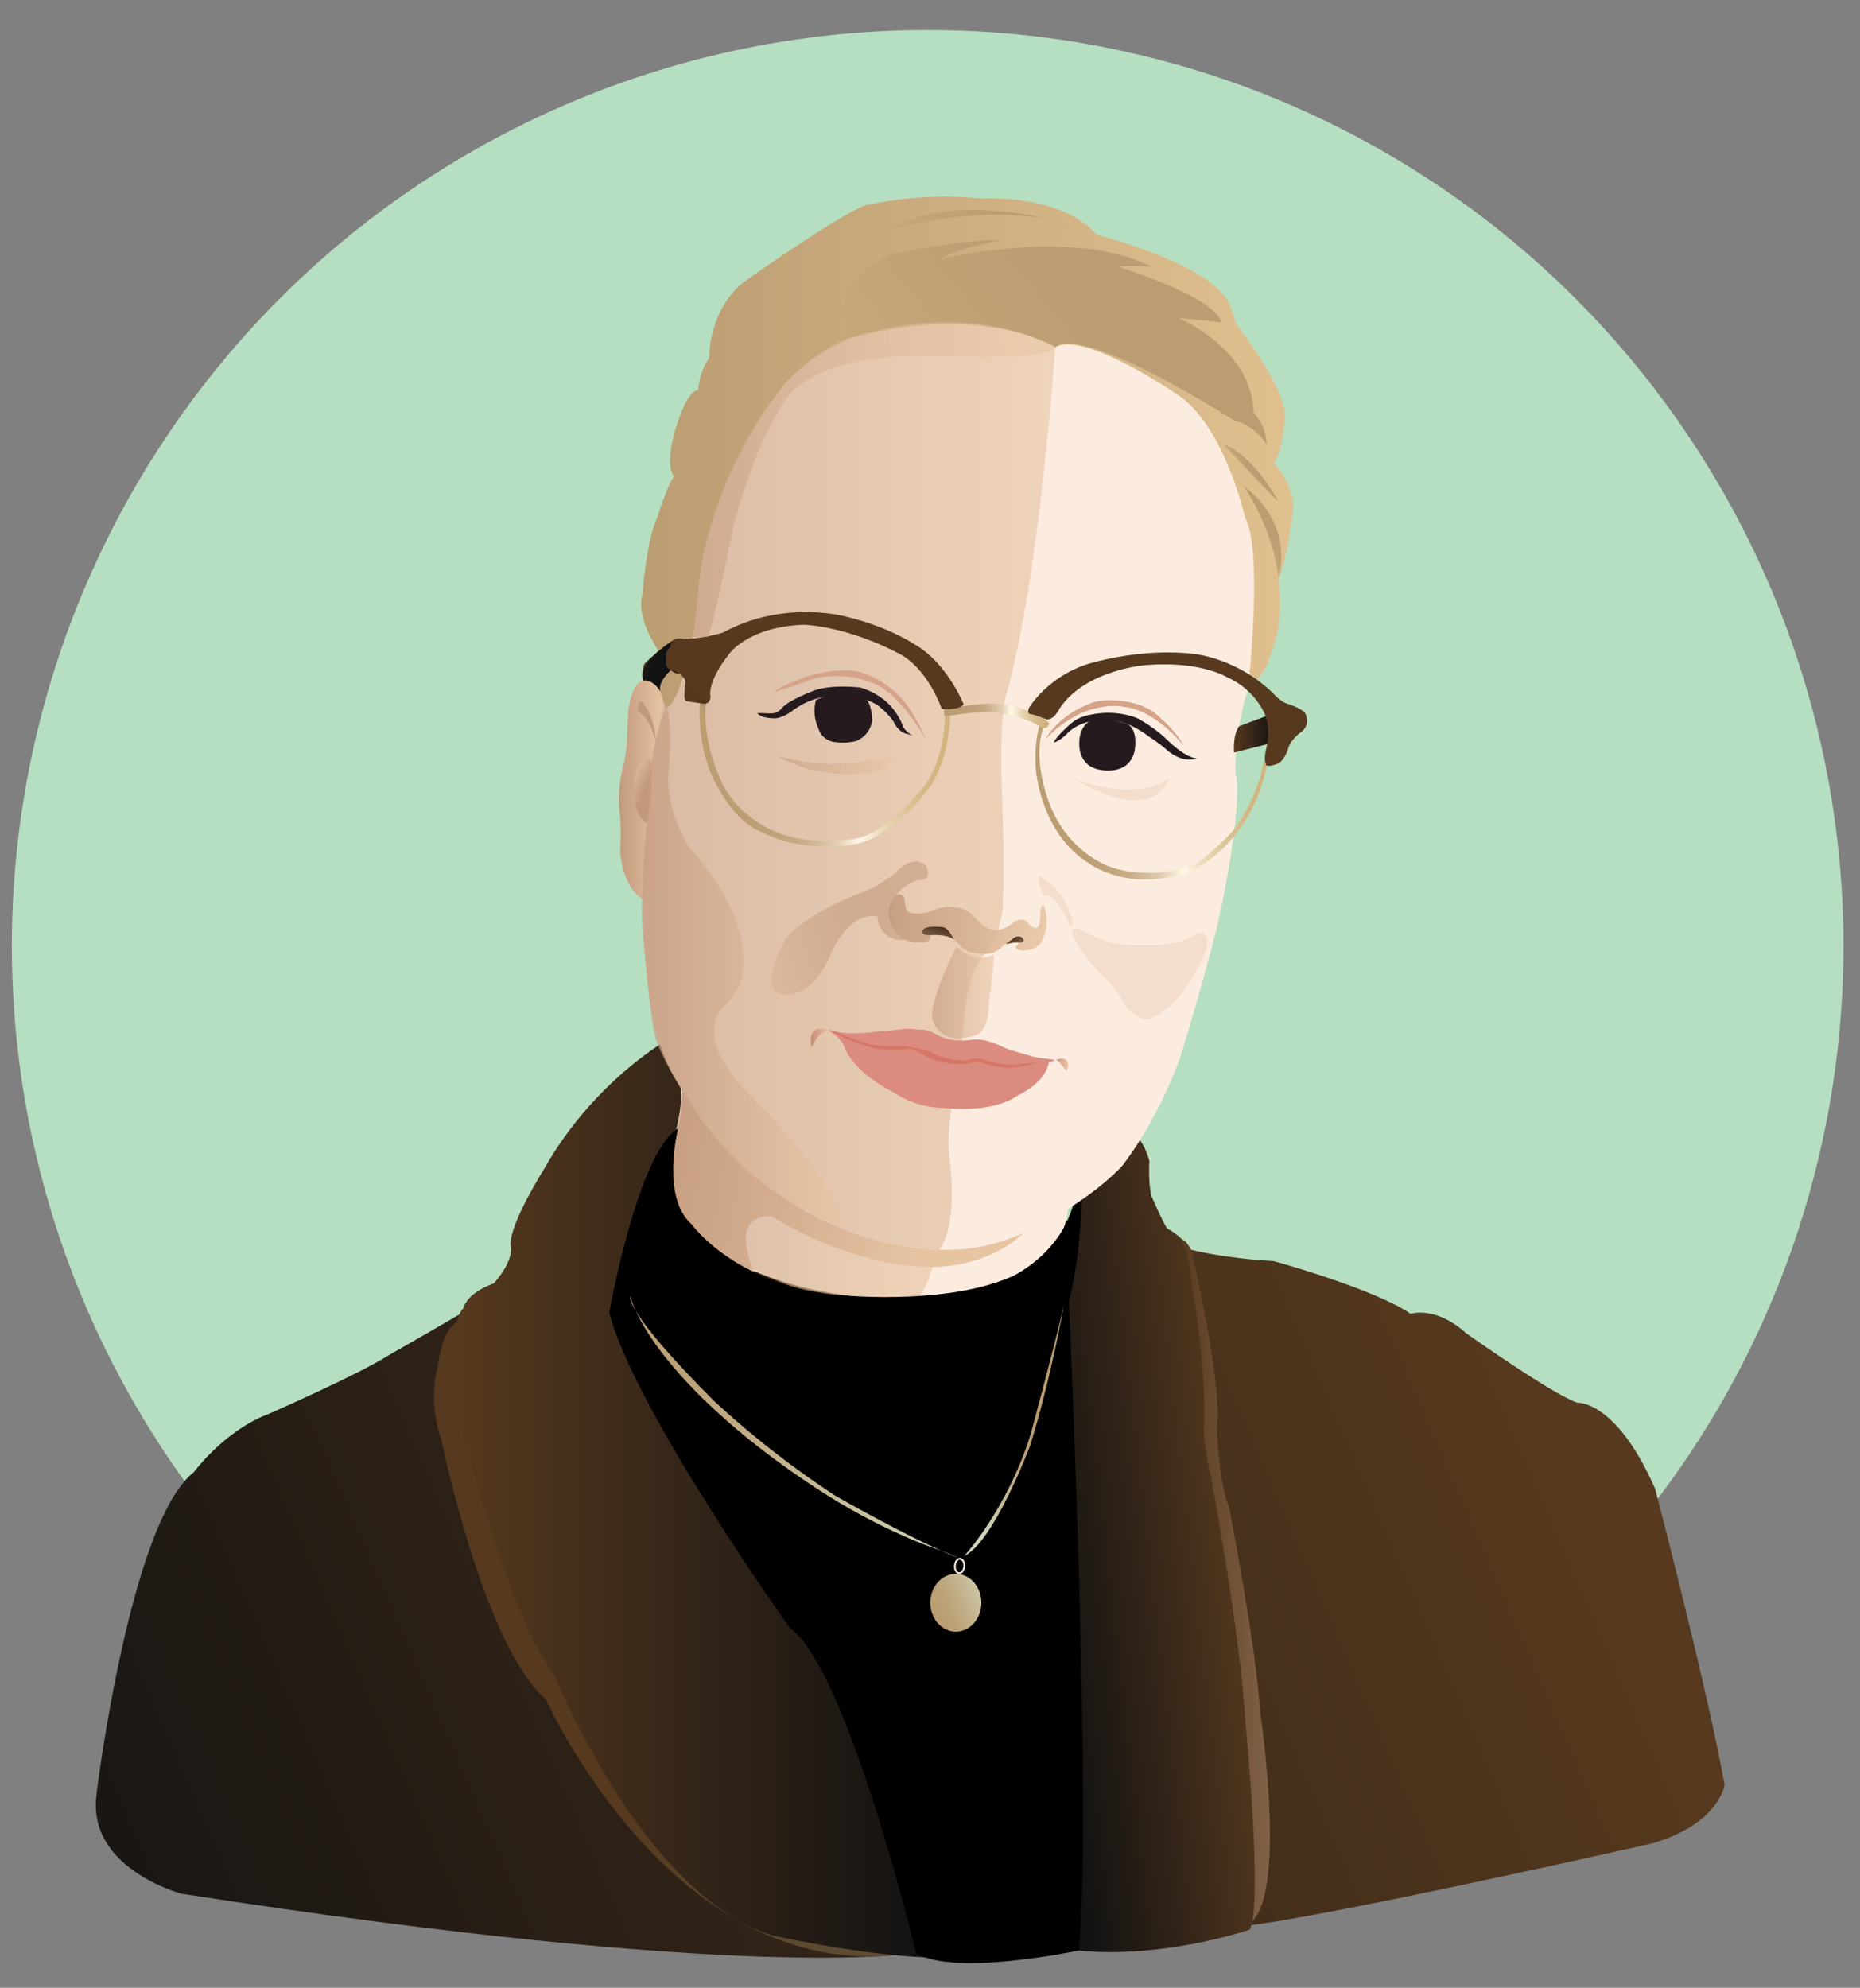 <?xml version="1.0" encoding="UTF-8"?><svg id="Nina" xmlns="http://www.w3.org/2000/svg" xmlns:xlink="http://www.w3.org/1999/xlink" viewBox="0 0 262 280"><rect x="0" y="0" width="262" height="280" fill="#808080" stroke="none"/><defs><style>.cls-1{fill:url(#linear-gradient);}.cls-2{fill:#fbecdf;}.cls-3{fill:#b6dec0;}.cls-4{fill:#d57666;}.cls-5{fill:#dc8c7f;}.cls-6,.cls-7{fill:#d5a38a;}.cls-8{fill:#251a1e;}.cls-9{fill:url(#Namnlös_övertoning_373-10);opacity:.66;}.cls-10{fill:url(#Namnlös_övertoning_145-2);}.cls-10,.cls-11,.cls-12{opacity:.86;}.cls-11{fill:url(#Namnlös_övertoning_373-7);}.cls-13{fill:url(#Namnlös_övertoning_373-3);}.cls-13,.cls-14,.cls-15,.cls-16,.cls-17{opacity:.6;}.cls-14{fill:url(#Namnlös_övertoning_373-6);}.cls-15{fill:url(#Namnlös_övertoning_373-9);}.cls-16{fill:url(#Namnlös_övertoning_373-8);}.cls-7{opacity:.2;}.cls-18{fill:url(#Namnlös_övertoning_373-4);}.cls-19{fill:url(#Namnlös_övertoning_373-2);}.cls-20{fill:url(#Namnlös_övertoning_373-5);}.cls-21{fill:url(#linear-gradient-8);}.cls-22{fill:url(#linear-gradient-9);}.cls-23{fill:url(#linear-gradient-3);}.cls-24{fill:url(#linear-gradient-4);}.cls-25{fill:url(#linear-gradient-2);}.cls-26{fill:url(#linear-gradient-6);}.cls-27{fill:url(#linear-gradient-7);}.cls-28{fill:url(#linear-gradient-5);}.cls-29{fill:url(#linear-gradient-25);opacity:.58;}.cls-30{fill:url(#linear-gradient-14);}.cls-31{fill:url(#linear-gradient-18);}.cls-32{fill:url(#linear-gradient-22);}.cls-33{fill:url(#linear-gradient-20);}.cls-34{fill:url(#linear-gradient-21);}.cls-35{fill:url(#linear-gradient-23);}.cls-36{fill:url(#linear-gradient-15);}.cls-37{fill:url(#linear-gradient-19);}.cls-38{fill:url(#linear-gradient-16);}.cls-39{fill:url(#linear-gradient-17);}.cls-40{fill:url(#linear-gradient-13);}.cls-41{fill:url(#linear-gradient-12);}.cls-42{fill:url(#linear-gradient-10);}.cls-43{fill:url(#linear-gradient-11);}.cls-44{fill:url(#linear-gradient-24);}.cls-12{fill:url(#Namnlös_övertoning_145);}.cls-17{fill:url(#Namnlös_övertoning_373);}.cls-45{fill:none;stroke:#fbecdf;stroke-miterlimit:10;stroke-width:.25px;}</style><linearGradient id="linear-gradient" x1="214.95" y1="193.16" x2="-.57" y2="287.05" gradientUnits="userSpaceOnUse"><stop offset="0" stop-color="#56391e"/><stop offset="1" stop-color="#121212"/></linearGradient><linearGradient id="linear-gradient-2" x1="165.82" y1="223.03" x2="178.87" y2="223.03" gradientUnits="userSpaceOnUse"><stop offset="0" stop-color="#56391e"/><stop offset="1" stop-color="#81624a"/></linearGradient><linearGradient id="linear-gradient-3" x1="97.04" y1="251.03" x2="133.43" y2="313.57" gradientUnits="userSpaceOnUse"><stop offset="0" stop-color="#56391e"/><stop offset="1" stop-color="#65624a"/></linearGradient><linearGradient id="Namnlös_övertoning_373" x1="94.21" y1="168.03" x2="132.04" y2="168.03" gradientUnits="userSpaceOnUse"><stop offset="0" stop-color="#c3997d"/><stop offset="1" stop-color="#e7c5a3"/></linearGradient><linearGradient id="linear-gradient-4" x1="63.84" y1="211.02" x2="130.6" y2="211.02" xlink:href="#linear-gradient"/><linearGradient id="linear-gradient-5" x1="175.12" y1="215.59" x2="146.82" y2="218.82" xlink:href="#linear-gradient"/><linearGradient id="Namnlös_övertoning_373-2" x1="89.05" y1="164.37" x2="131.92" y2="171.2" xlink:href="#Namnlös_övertoning_373"/><linearGradient id="linear-gradient-6" x1="88.76" y1="201.05" x2="135.1" y2="201.05" gradientUnits="userSpaceOnUse"><stop offset="0" stop-color="#bb9d72"/><stop offset=".21" stop-color="#bda47b"/><stop offset=".56" stop-color="#c5b793"/><stop offset=".99" stop-color="#d1d6ba"/></linearGradient><linearGradient id="linear-gradient-7" x1="142.68" y1="202.98" x2="139.23" y2="216.71" xlink:href="#linear-gradient-6"/><linearGradient id="linear-gradient-8" x1="132.2" y1="226.88" x2="139.82" y2="223.38" xlink:href="#linear-gradient-6"/><linearGradient id="Namnlös_övertoning_373-3" x1="90.6" y1="109.62" x2="148.69" y2="109.62" xlink:href="#Namnlös_övertoning_373"/><linearGradient id="Namnlös_övertoning_373-4" x1="87.21" y1="111.5" x2="93.34" y2="111.5" xlink:href="#Namnlös_övertoning_373"/><linearGradient id="linear-gradient-9" x1="90.31" y1="63.73" x2="182.16" y2="63.73" gradientUnits="userSpaceOnUse"><stop offset="0" stop-color="#bb9d72"/><stop offset="1" stop-color="#e0c08f"/></linearGradient><linearGradient id="linear-gradient-10" x1="90.5" y1="93" x2="94.94" y2="93" xlink:href="#linear-gradient"/><linearGradient id="Namnlös_övertoning_373-5" x1="91.15" y1="102.71" x2="90.28" y2="105.31" xlink:href="#Namnlös_övertoning_373"/><linearGradient id="linear-gradient-11" x1="173.8" y1="103.34" x2="179.48" y2="103.34" xlink:href="#linear-gradient"/><linearGradient id="linear-gradient-12" x1="91.31" y1="111.32" x2="87.77" y2="109.5" gradientUnits="userSpaceOnUse"><stop offset=".11" stop-color="#c3997d"/><stop offset="1" stop-color="#e7c5a3"/></linearGradient><linearGradient id="Namnlös_övertoning_145" x1="114.18" y1="146.23" x2="116.74" y2="146.23" gradientUnits="userSpaceOnUse"><stop offset="0" stop-color="#c1876e"/><stop offset="1" stop-color="#eabc9f"/></linearGradient><linearGradient id="Namnlös_övertoning_373-6" x1="119.5" y1="130.87" x2="98.17" y2="136.56" xlink:href="#Namnlös_övertoning_373"/><linearGradient id="Namnlös_övertoning_145-2" x1="148.65" y1="149.96" x2="150.47" y2="149.96" xlink:href="#Namnlös_övertoning_145"/><linearGradient id="Namnlös_övertoning_373-7" x1="125.17" y1="130.16" x2="147.43" y2="130.16" xlink:href="#Namnlös_övertoning_373"/><linearGradient id="linear-gradient-13" x1="132.57" y1="130.03" x2="131.24" y2="135.5" gradientUnits="userSpaceOnUse"><stop offset="0" stop-color="#c3997d"/><stop offset=".02" stop-color="#40250c"/><stop offset="1" stop-color="#d9bdb4"/></linearGradient><linearGradient id="linear-gradient-14" x1="142.66" y1="132.04" x2="143.62" y2="134.36" xlink:href="#linear-gradient-13"/><linearGradient id="Namnlös_övertoning_373-8" x1="131.3" y1="139.79" x2="140.04" y2="139.79" xlink:href="#Namnlös_övertoning_373"/><linearGradient id="linear-gradient-15" x1="86.17" y1="90.41" x2="92.43" y2="92.83" xlink:href="#linear-gradient"/><linearGradient id="linear-gradient-16" x1="98.55" y1="108.92" x2="133.83" y2="108.92" gradientUnits="userSpaceOnUse"><stop offset="0" stop-color="#bb9d72"/><stop offset=".22" stop-color="#bc9e74"/><stop offset=".33" stop-color="#c0a47b"/><stop offset=".41" stop-color="#c8ae88"/><stop offset=".48" stop-color="#d3bd9b"/><stop offset=".55" stop-color="#e1cfb3"/><stop offset=".6" stop-color="#f2e6d0"/><stop offset=".64" stop-color="#fff7e6"/><stop offset=".71" stop-color="#efe0c2"/><stop offset=".78" stop-color="#e2cda4"/><stop offset=".86" stop-color="#d8bf8f"/><stop offset=".93" stop-color="#d2b682"/><stop offset=".99" stop-color="#d1b47e"/></linearGradient><linearGradient id="linear-gradient-17" x1="132.98" y1="100.87" x2="147.77" y2="100.87" xlink:href="#linear-gradient-16"/><linearGradient id="linear-gradient-18" x1="145.84" y1="113.09" x2="178.44" y2="113.09" xlink:href="#linear-gradient-16"/><linearGradient id="Namnlös_övertoning_373-9" x1="109.4" y1="107.75" x2="125.92" y2="107.75" xlink:href="#Namnlös_övertoning_373"/><linearGradient id="linear-gradient-19" x1="155.16" y1="46.21" x2="109.06" y2="84.11" gradientUnits="userSpaceOnUse"><stop offset="0" stop-color="#bb9d72"/><stop offset=".99" stop-color="#d1b47e"/></linearGradient><linearGradient id="linear-gradient-20" x1="159.8" y1="108.8" x2="139.68" y2="142.56" xlink:href="#linear-gradient"/><linearGradient id="linear-gradient-21" x1="107.68" y1="104.19" x2="81.45" y2="136.93" xlink:href="#linear-gradient"/><linearGradient id="Namnlös_övertoning_373-10" x1="90.41" y1="135.96" x2="118.49" y2="135.96" xlink:href="#Namnlös_övertoning_373"/><linearGradient id="linear-gradient-22" x1="176.57" y1="66.32" x2="175.12" y2="67.51" xlink:href="#linear-gradient-19"/><linearGradient id="linear-gradient-23" x1="178.47" y1="74.26" x2="173.2" y2="78.59" xlink:href="#linear-gradient-19"/><linearGradient id="linear-gradient-24" x1="141.78" y1="29.97" x2="118.47" y2="49.13" xlink:href="#linear-gradient-19"/><linearGradient id="linear-gradient-25" x1="93.05" y1="69.15" x2="143.91" y2="65.63" gradientUnits="userSpaceOnUse"><stop offset="0" stop-color="#c3997d"/><stop offset=".1" stop-color="#c79e81"/><stop offset=".67" stop-color="#deba99"/><stop offset="1" stop-color="#e7c5a3"/></linearGradient></defs><g id="BG-3"><circle class="cls-3" cx="130.67" cy="133.23" r="129"/></g><path class="cls-1" d="M13.6,252.62s4.7-38.2,13.7-45.25c0,0,4.3-5.87,10.57-8.22,0,0,12.52-5.48,16.83-8.22,0,0,10.96-6.26,16.83-9.78,0,0,76.3-11.35,88.43-9,0,0,4.3-.83,7.83,3.89,0,0,4.44,1.2,11.61,1.59,0,0,14.21,3.91,19.3,7.43,0,0,3.52-1.17,7.83,2.74,0,0,12.13,8.61,15.65,9.78,0,0,5.48-.39,10.96,12.13,0,0,7.43,28.42,9.78,41.72,0,0-.78,5.48-10.17,8.22,0,0-46.56,10.57-58.3,11.74,0,0-39.52,3.13-45.98,3.72,0,0-22.5,4.11-102.91-8.37,0,0-13.5-3.56-11.93-14.13Z"/><path class="cls-25" d="M165.82,176.56s.1-3.96,1.96-.51c0,0,4.5,18.68,3.62,25.2,0,0,.29,7.89,1.76,11.12,0,0,3.92,20.54,4.31,28.47,0,0,4.69,30.86-3.04,30.57,0,0,.49-37.68-4.21-54.37,0,0-4.01-24.11-3.23-32.54l-1.17-7.92Z"/><path class="cls-23" d="M65.45,185.96s-2.93-.59-3.82,6.75c0,0-1.47,4.4,.59,10.27,0,0,5.87,28.76,14.67,36.39,0,0,17.31,38.79,48.73,36.07,0,0-32.3-24.33-43.45-37.83,0,0-19.08-36.68-16.73-51.65Z"/><path class="cls-2" d="M96.17,151.82s-.59,8.8-2.74,13.11c0,0-.93,2.89,2.54,7.24,0,0,6.65,8.02,22.5,10.17,0,0,14.87,2.74,27.39-2.93,0,0,1.76-1.39,2.74-3.35,0,0,2.16-4.09,1.96-7.8,0,0-8.84,9.59-23.32,6.46,0,0-14.25-.78-31.07-22.89Z"/><path class="cls-17" d="M96.12,153.38s6.24,9.3,13.28,13.49c0,0,10.66,7.31,16.23,8.33,0,0,2.97,.72,6.41,.99,0,0-1.02,4.43-2.47,6.41,0,0-12.32,.41-16.72-.91,0,0-12.91-4.4-16.73-10.57,0,0-1.76-.15-1.91-9.1,0,0,1.76-5.58,1.91-8.66Z"/><path class="cls-24" d="M94.21,146.34s-10.57,5.87-17.61,18.39c0,0-4.7,7.43-4.7,10.57,0,0,.78,1.96-2.35,5.48,0,0-3.63,1.16-4.3,3.52,0,0-2.93,2.35-.35,16.4,0,0,6.68,27.04,13.13,35.06,0,0,12.26,30.96,30.65,36.83,0,0,12.13,2.74,21.91,3.13,0,0-.59-31.35-19.96-48.77,0,0-7.43-10.57-12.52-20.35,0,0-11.25-17.41-9.34-24.02,0,0,.12-12.76,4.52-18.05,0,0,5.41-10.57,.91-18.2Z"/><path class="cls-28" d="M150.56,171.38s5.87-9.39,8.61-11.54c0,0,1.57-.39,2.74,3.72,0,0-.2,2.15,.2,4.7,0,0,1.57,3.72,2.35,4.89,0,0,3.13,1.37,3.13,6.07,0,0,2.54,13.11,1.96,22.5,0,0,.39,4.11,.98,6.07,0,0,4.11,21.72,4.89,34.63,0,0,2.54,26.07,.59,29.4,0,0-13.3,4.5-25.63,2.74,0,0-.25-47.6,1.15-55.23,0,0-2.71-33.65-1.54-39.12,0,0,1.57-6.26,.59-8.8Z"/><path class="cls-19" d="M96.12,153.38s.02,5.54-1.48,7.84c0,0-1.04,4.74-.1,7.02,0,0,.37,4.01,6.12,7.8,0,0,2.4,1.81,5.6,3.19,0,0-3.92-8.08,2.39-7.93,0,0,10.4,6.86,22.08,7.17,0,0,7.87,.46,13.46-4.81,0,0-10.94,2.98-20.54-.23,0,0-17.22-4.41-27.52-20.05Z"/><path d="M95.52,158.94s-2.47,9.71,1.91,13.52c0,0,5.88,8.27,19.91,9.88,0,0,15.43,1.76,25.21-2.54,0,0,7.83-3.52,9-11.93,0,0,.84-1.37,.84,1.56,0,0-.26,7.83-1.82,13.89,0,0,3.33,73.81,1.37,91.42,0,0-17.41,3.72-22.89,.39,0,0-9.59-39.96-17.8-45.83,0,0-21.91-30.72-25.43-44.41,0,0,4.02-22.62,9.71-25.94Z"/><path class="cls-26" d="M88.78,182.58s-1.03,1.91,11.65,14.6c0,0,6.93,6.75,17.11,13.43,0,0,10.44,6.04,17.56,8.9,0,0-1.07-.54-2.25-.99,0,0-7.54-2.34-16.34-7.91,0,0-8.36-5.14-15.22-11.47,0,0-10.17-8.79-12.52-16.56Z"/><path class="cls-27" d="M135.81,219.19s6.09-6.6,9.39-17.24c0,0,4.48-16.73,4.77-18.64,0,0-1.95,11.06-4.92,20.47,0,0-5.09,13.48-9.24,15.41Z"/><ellipse class="cls-21" cx="134.64" cy="225.76" rx="3.6" ry="4.07"/><ellipse class="cls-45" cx="135.18" cy="220.6" rx="1.01" ry=".66" transform="translate(-94.68 339.36) rotate(-85.83)"/><path class="cls-2" d="M98.12,77.27s-4.11,14.28-5.09,20.15c0,0-2.15,7.63-2.35,19.56,0,0-.2,9,0,15.85,0,0,.78,8.41,1.37,10.96,0,0,.98,5.87,5.09,11.15,0,0,4.5,9.2,17.41,16.24,0,0,15.26,8.61,28.56,2.93,0,0,8.8-3.52,14.87-9.78,0,0,4.7-5.67,8.22-15.26,0,0,4.7-15.09,6.07-22.41,0,0,2.84-13.88,1.76-17.75,0,0-.2-4.84,1.37-10.51,0,0,2.15-6.65,1.96-16.04,0,0,1.17-16.43-4.5-24.85,0,0-6.07-9.78-23.41-13.45,0,0-13.06-2.04-26.76,.11,0,0-10.09,2.38-15.18,10.2,0,0-6.85,9-9.39,22.89Z"/><path class="cls-13" d="M133.66,162.42c-.26-1.92,.32-6.21,.32-6.21,.95-1.61,1.58-9.64,1.58-9.64,0,0-.29,9.4,0,0s3.04-12.07,3.04-12.07c3.13-3.89,2.66-8.26,2.66-8.26,.38-2.28-.19-17.19-.19-17.19-.19-9.4,.76-11.49,.76-11.49,4.65-16.62,6.82-48.65,6.82-48.65,.47-5.26-3.08-5.29-3.08-5.29-4.88-.45-13.74-.88-22.88,.56,0,0-10.09,2.38-15.18,10.2,0,0-6.85,9-9.39,22.89,0,0-4.11,14.28-5.09,20.15,0,0-2.15,7.63-2.35,19.56,0,0-.2,9,0,15.85,0,0,.78,8.41,1.37,10.96,0,0,.98,5.87,5.09,11.15,0,0,4.5,9.2,17.41,16.24,0,0,8.14,4.59,17.71,4.86,0,0,2.89-2.73,1.39-13.62Z"/><path class="cls-18" d="M90.6,95.86s-1.48,0-2.07,4.11c0,0-.2,2.74-.2,4.11,0,0,0,1.17-.39,3.33,0,0-1.16,3.33-.59,7.63,0,0,.2,2.35,0,4.7,0,0,.2,6.46,4.5,7.43,0,0-.22-20.74,1.45-27.39,0,0,.5-4.31-2.71-3.91Z"/><path class="cls-22" d="M97.93,87.84s-1.74,11.01-4.14,11.93c0,0-2.29-5.7-1.11-8.24,0,0-3.16-4.48-2.18-7.8,0,0,.57-7.73,2.03-10.66,0,0,1.39-4.6,2.42-5.97,0,0-1.29-1.16,0-5.93,0,0,1.55-6.1,3.37-6.2,0,0,.2-2.74,1.57-4.5,0,0-.2-6.65,4.89-10.76,0,0,13.3-9.39,17.02-10.76,0,0,7.83-1.96,16.24-.98,0,0,11.35-.78,16.43,5.09,0,0,13.3,3.33,17.61,8.22,0,0,1.37,1.17,1.96,4.3,0,0,8.02,9.98,6.85,14.09,0,0-.25,4.11-1.5,5.48,0,0,3.84,3.91,2.47,8.41,0,0-.59,5.48-1.76,7.83,0,0,.39,3.33,0,6.65,0,0-.59,3.52-1.96,6.26,0,0-1.29,1.96-2.31,2.54,0,0,2.11-19.37-.43-23.87,0,0-2.93-13.11-9.59-17.41,0,0-13.01-9-17.17-6.65,0,0,.48-2.35-16.42-4.5,0,0-16.05,1.28-22.96,11.35,0,0-8.74,11.01-10.73,25.63l-.62,6.46Z"/><path class="cls-42" d="M94.94,90.14s-1.17,1.61-.73,3.52c0,0-1.17-.49-2.2,2.17,0,0-.61-.12-1.41,.03,0,0-.35-1.35,.23-2.44,0,0,2.49-2.4,4.11-3.29Z"/><path class="cls-20" d="M89.78,100.19s.15-2.57,1.07-.74c0,0,1.53,1.68,1.68,6.25,0,0-.31-4.16-2.75-5.51Z"/><path class="cls-43" d="M174.56,102.29l4.32-1.62s.89,2.99,.51,3.93l-5.56,1.4s-.22-2.56,.73-3.72Z"/><path class="cls-41" d="M91.67,106.82s-2.15-.39-2.35,3.82c0,0-.32,4.32,1.83,5.3,0,0,1-5.3,.52-9.11Z"/><path class="cls-12" d="M116.74,145.07s-3.23-1.23-2.42,2.51c0,0,.81-2.16,2.42-2.51Z"/><path class="cls-5" d="M116.74,145.07c-.37-.06,1.9,1.04,2.27,2.61,0,0,1.17,3.35,7.04,6.29,0,0,2.86,2.1,6.93,2.09,0,0,6.64,.91,10.46-1.8,0,0,3.89-1.69,4.33-4.77,0,0-1.76-.59-3.52,.22,0,0-2.2,.44-4.26-.15,0,0-1.91-1.1-3.74-.51,0,0-2.57,.95-4.92-.29,0,0-2.27-1.39-4.4-1.47,0,0-4.4-.37-7.26-1.39,0,0-1.68-.64-2.93-.82Z"/><path class="cls-5" d="M116.74,145.07s2.02,.89,6.75,.24c2.42-.12,4-.53,5.28-.35s1.54-.15,3.15,.73c0,0,1.69,1.31,5.2,.73,1.84-.08,3.19,.62,4.47,1.21,0,0,.74,.33,3.37,1.04,1.15,.44,3.15,.46,3.69,.68,0,0-.66,.29-2.58,.34,0,0-1.73,.55-3.58,.76,0,0-1.24,.08-3.52-.51,0,0-1.03-.51-2.26-.17,0,0-3.24,.68-6.4-1,0,0-1.39-1.05-2.49-1,0,0-3.09,.46-5-.15,0,0-2.26-.69-3.37-1.19,0,0-.59-.18-2.71-1.34Z"/><path class="cls-4" d="M143.13,149.96c-1.72,.16-4-.52-4-.52-1.49-.57-2.59-.19-2.59-.19-1.91,.46-4.8-.69-4.8-.69-1.17-.84-3.09-.98-3.09-.98-.99-.37-3.16-.24-3.16-.24-1.6-.03-2.82-.08-4.31-.65s-4.42-1.63-4.42-1.63c2.12,1.16,2.71,1.34,2.71,1.34,.44,.2,1.06,.43,1.65,.63,.89,.31,1.71,.56,1.71,.56,1.91,.61,5,.15,5,.15,1.1-.05,2.49,1,2.49,1,3.15,1.69,6.4,1,6.4,1,1.23-.34,2.26,.17,2.26,.17,2.27,.59,3.52,.51,3.52,.51,.22-.03,.44-.06,.66-.09,1.58-.25,2.92-.67,2.92-.67,1.92-.04,2.14-.21,2.14-.21,0,0-4.28,.42-5.08,.49Z"/><path class="cls-14" d="M110.35,140.03s3.96,1.17,6.9-6.16c0,0,2.49-5.5,6.31-4.77,0,0,.22,3.6,3.96,3.3,0,0-3.37-2.64-1.61-5.72,0,0,.44-1.61,3.31-2.69,0,0,2.27,.2,1.24-2,0,0-1.61-1.91-4.26,.88,0,0-1.99,1.93-5.69,3.17,0,0-9.13,3.58-10.45,7.4,0,0-3.37,6.6,.29,6.6Z"/><path class="cls-7" d="M151.73,130.72s4.4,2.56,7.63,2.41c0,0,6.4,.6,9.29-1.7,0,0,2.37-.38,1.05,2.92,0,0-3.05,7.47-7.78,9.2,0,0-1.77,.55-3.61-2.31,0,0-1.66-2.77-3.2-3.94,0,0-6.03-6.5-3.39-6.58Z"/><path class="cls-10" d="M148.65,149.35s.99-.53,1.61,0c0,0,.51,.59-.07,1.47,0,0-1.25-1.8-1.54-1.47Z"/><path class="cls-11" d="M126.25,126.03s-2.44,2.41,0,5.2c0,0,.97,1.69,3.25,1.47,0,0,1.98,.15,1.47-.88,0,0,1.61-.99,3.89,.9,0,0,.73,1.23,2.05,1.45,0,0,1.76,.37,2.86,.07,0,0,.95-.29,1.69-1.17,0,0,2.35-1.17,1.91,0,0,0-.88,.66,.59,.81,0,0,2.57,.22,3.08-1.98,0,0,.88-1.76,0-4.4,0,0-.48-.08-.5,.93,0,0,.06,2.31-.61,2.31s-.86-.53-1.54-1.11c0,0-.81-.44-1.98,.56,0,0-2.37,2.04-4.55-.41,0,0-1.41-1.68-2.49-1.83s-1.91-.59-4.55,.51c0,0-2.73,.73-3.15-.37s.1-2.39-1.42-2.04Z"/><path class="cls-40" d="M134.38,132.32s-.77-1.62-1.54-1.71c0,0-3.19-.45-2.9,.82,0,0,.08,.36,1.32,.29,0,0,2.02-.16,3.12,.61Z"/><path class="cls-30" d="M141.68,132.98s.95-.73,1.25-.95c0,0,.95-.44,1.25,.37,0,0,.12,.28-.46,.4-1.04-.07-.78-.04-2.03,.18Z"/><path class="cls-16" d="M134.72,133.33s-4.38,8.57-3.23,10.66c0,0,1.02,3.52,6.15,1.76,0,0,1.76-.68,1.68-4.83,0,0,.54-3.12,.71-6.41,0,0-2.33,1.42-5.32-1.17Z"/><path class="cls-36" d="M90.6,95.86s-.65-1.61,1.55-3.52c0,0,1.61-1.47,2.79-2.2,0,0,1.62-.44,2.28,.29,0,0,.07,3.52-.81,4.4,0,0-1.21,.29-1.91-.44,0,0-1.92,1.68-1.47,3.03,0,0-.91-1.71-2.43-1.57Z"/><path class="cls-38" d="M98.61,98.79s-.73,6.75,2.64,12.33c0,0,1.91,3.74,4.89,5.54,3.64,1.88,6.57,2.53,9.42,2.53,0,0,5.22,.45,8.06-1.52,0,0,3.62-1.86,7.1-6.48,0,0,2.67-3.01,3.11-9.98,0,0,0-.81-.73-.29,0,0,.07,6.24-3.23,10.2,0,0-4.99,6.31-9.41,7.01,0,0-6.66,1.34-12.08-1.36,0,0-5.02-2.23-6.97-7.15,0,0-2.54-5.28-1.98-10.82,0,0,.15-.44-.81,0Z"/><path class="cls-39" d="M133.02,99.82s-.15,.59,.07,1.1c0,0,.26-.07,.94-.15,0,0,5.08-.88,7.65-.15,0,0,2.86,.37,5.21,1.98,0,0,.89,.07,.89-.81,0,0-2.28-1.91-6.33-2.57-2.33-.29-4.01,.04-8.42,.59Z"/><path class="cls-31" d="M146.39,102.29s-.82,2.81-.46,6.26c0,0,.66,8.88,7.48,13.06,0,0,3.15,2.42,8.36,2.27,0,0,5.14-.15,7.34-1.91,0,0,7.34-3.96,9.32-14.16,0,0,0-.51-.44-.44,0,0-.66,4.84-4.33,9.68,0,0-4.26,4.55-5.94,4.84,0,0-3.6,1.32-6.68,1.03,0,0-3.74,.07-6.6-1.76,0,0-4.26-2.2-6.38-7.41,0,0-2.71-5.94-1.17-11.15l-.5-.32Z"/><path class="cls-8" d="M106.68,100.45s.34,.7,2.3,.73c0,0,.88,.16,2.45-.92,0,0,2.05-1.76,4.99-2.15,0,0,3.26-.98,7.14,1.17,0,0,1.66,1.27,2.35,2.45,0,0,.49,1.17,1.57,1.57,0,0,.88,.2,1.17,.39,0,0-.95-.49-1.41-1.27,0,0-.38-1.23-1.43-2.54,0,0-1.37-2.03-4.6-3.03,0,0-3.91-.49-6.45,.39,0,0-3.63,1.34-4.61,2.49s-1.76,.64-3.48,.73Z"/><path class="cls-8" d="M114.95,98.6s-.68,1.86,.34,4.02c0,0,.25,1.36,1.94,1.85,0,0,1.73,.36,3.39-.1,0,0,1.96-.68,2.25-2.97,0,0-.09-2.11-.78-2.8,0,0-3.13-1.9-7.14,0Z"/><path class="cls-15" d="M125.92,106.52s-7.87,1.96-13.74,.59c0,0-1.66-.29-2.79-.68,0,0,3.1,1.73,5.54,2.12,0,0,8.91,2.09,10.98-2.02Z"/><path class="cls-8" d="M148.41,104.61s.88-.24,1.86-1.22c0,0,1.86-2.33,5.97-1.86,0,0,2.29-.35,5.77,2.35,0,0,1.03,.59,2.47,1.86,0,0,2.03,1.86,4.18,1.08,0,0-1.37,.19-4.18-2.54,0,0-1.65-1.68-4.23-3.09,0,0-2.84-1.31-6.55-.53,0,0-1.74,.21-2.9,1.31,0,0-2.06,1.75-2.38,2.65Z"/><path class="cls-7" d="M151.23,109.68s8.42,3.46,13.41,0c0,0-1.76,6.87-13.41,0Z"/><path class="cls-37" d="M119.45,47.73s-3.72-7.43,6.07-11.93c0,0,9.78-2.15,15.65-1.96,0,0-5.29,.78-9.01,2.74,0,0,18.76-4.74,29.98,.98,0,0-2.56-.2-4.72,0,0,0,13.49,4.11,14.66,7.83,0,0-4.11-.39-6.07-.59,0,0,10.37,4.3,10.57,13.3,0,0,1.76,1.76,1.86,4.5,0,0-1.75-2.74-4.54-3.33,0,0-21.28-13.69-25.24-10.37,0,0-10.48-6.46-29.2-1.17Z"/><path class="cls-8" d="M153.64,101.51s-1.78,.7-1.61,3.6c0,0-.01,2.75,2.79,3.3,0,0,4.11,1.03,4.99-2.57,0,0,.63-3.07-1.04-3.85,0,0-2.85-1.07-5.12-.48Z"/><path class="cls-33" d="M145.5,100.63s-1,.15-.56-.91c0,0,2.54-4.37,8.33-6.2,0,0,7.41-2.35,15.04-1.39,0,0,6.01,.59,11.07,5.58,0,0,1.03,1.17,1.98,1.43,0,0,2.35,.72,2.57,1.5,.1,.36,.66,1.61-.88,2.64,0,0-1.39,1.1-1.61,2.2,0,0-.55,1.87-1.65,2.16,0,0-.85,.34-1.36,.19,0,0-.59-.51,0-2.64,0,0,.59-1.91-.15-4.31,0,0-1.25-3.61-5.36-5.45,0,0-3.67-2.35-11.37-1.76,0,0-8.66,.59-12.33,6.18,0,0-.81,1.74-1.91,1.45,0,0-1.38-.54-1.83-.66Z"/><path class="cls-34" d="M101.84,89.11s-2.93,.91-5.58,.9c0,0-1.76-.51-1.83,1.13,0,0-.91,.76-.56,1.64,0,0-.4,1.14,.64,1.61,0,0,1.76,.44,2.05,1.61,0,0-.15,.88-.15,1.76,0,0-.15,1.03,.44,1.03l1.91,.29s1.32,.44,1.32-1.03c0,0-.54-1.86,2.54-5.82,0,0,2.54-3.91,10.57-4.23,0,0,5.8,.09,13.4,4.04,0,0,3.72,1.57,6.07,7.83,0,0,2.35,.24,3.08-.64,0,0-2.29-5.85-6.95-8.49,0,0-3.54-2.41-9.6-3.88,0,0-8.84-2.45-17.35,2.25Z"/><path class="cls-9" d="M117.59,172.52c1.99,.93,.07-3.35,.07-3.35-2.98-5.95-12.63-15.56-12.63-15.56-7.63-8.08-3.19-11.67-3.19-11.67,5.03-4.58,2.12-11.05,2.12-11.05-1.07-5.19-6.74-11.38-6.74-11.38-3.84-5.85-3.01-11.01-3.01-11.01,.59-7.92-.42-9.2-.42-9.2,0,0-2.81,7.63-2.51,15.17,0,0-1.47,12.52-.59,18.39,0,0,.88,11.01,1.76,13.79,0,0,2.17,6.09,9.1,14.53,0,0,3.33,5.41,16.04,11.36Z"/><path class="cls-32" d="M172.35,62.6s3.77,1.01,7.73,8.03c0,0-1.2-.98-7.73-8.03Z"/><path class="cls-35" d="M180.1,81.38s2.42-7.4-4.9-12.89c0,0,4.01,5.65,4.9,12.89Z"/><path class="cls-44" d="M152.62,32.19s-17.69-6.1-27.46,.31c0,0,14.95-4.87,27.46-.31Z"/><path class="cls-7" d="M146.42,123.37s2.47,1.49,3.5,3.39c.44,1.08,1.86,3.77,.8,3.66-1.53-3.05-2.52-4.8-3.68-4.12-.44-1.37-1.12-2.21-.61-2.93Z"/><path class="cls-6" d="M108.92,97.51s4.46-3.2,10.64-3.09c0,0,4.35,0,8.24,4.92,0,0,1.6,2.4,2.63,4.8,0,0-4-6.98-7.78-8.01,0,0-3.42-1.58-7.78-.57,0,0-4.23,1.49-5.95,1.94Z"/><path class="cls-6" d="M147.25,104.14s1.94-3.78,7.32-5.38c0,0,5.72-.92,8.92,2.4,0,0,2.29,1.94,3.32,4,0,0-3.89-5.15-8.58-5.61,0,0-5.38-1.26-10.98,4.58Z"/><path class="cls-29" d="M148.65,48.9s-.16,.9-5.76,1.36c0,0-8.32,.11-11.59-.11,0,0-13.82-.8-19.63,4.92,0,0-4.12,3.66-8.35,18.99,0,0-2.17,11.21-3.55,15.66h-2.11s.5-12,3.61-19.1c0,0,5.41-17.05,17.03-22.54,0,0,16.08-6.52,30.35,.82Z"/></svg>